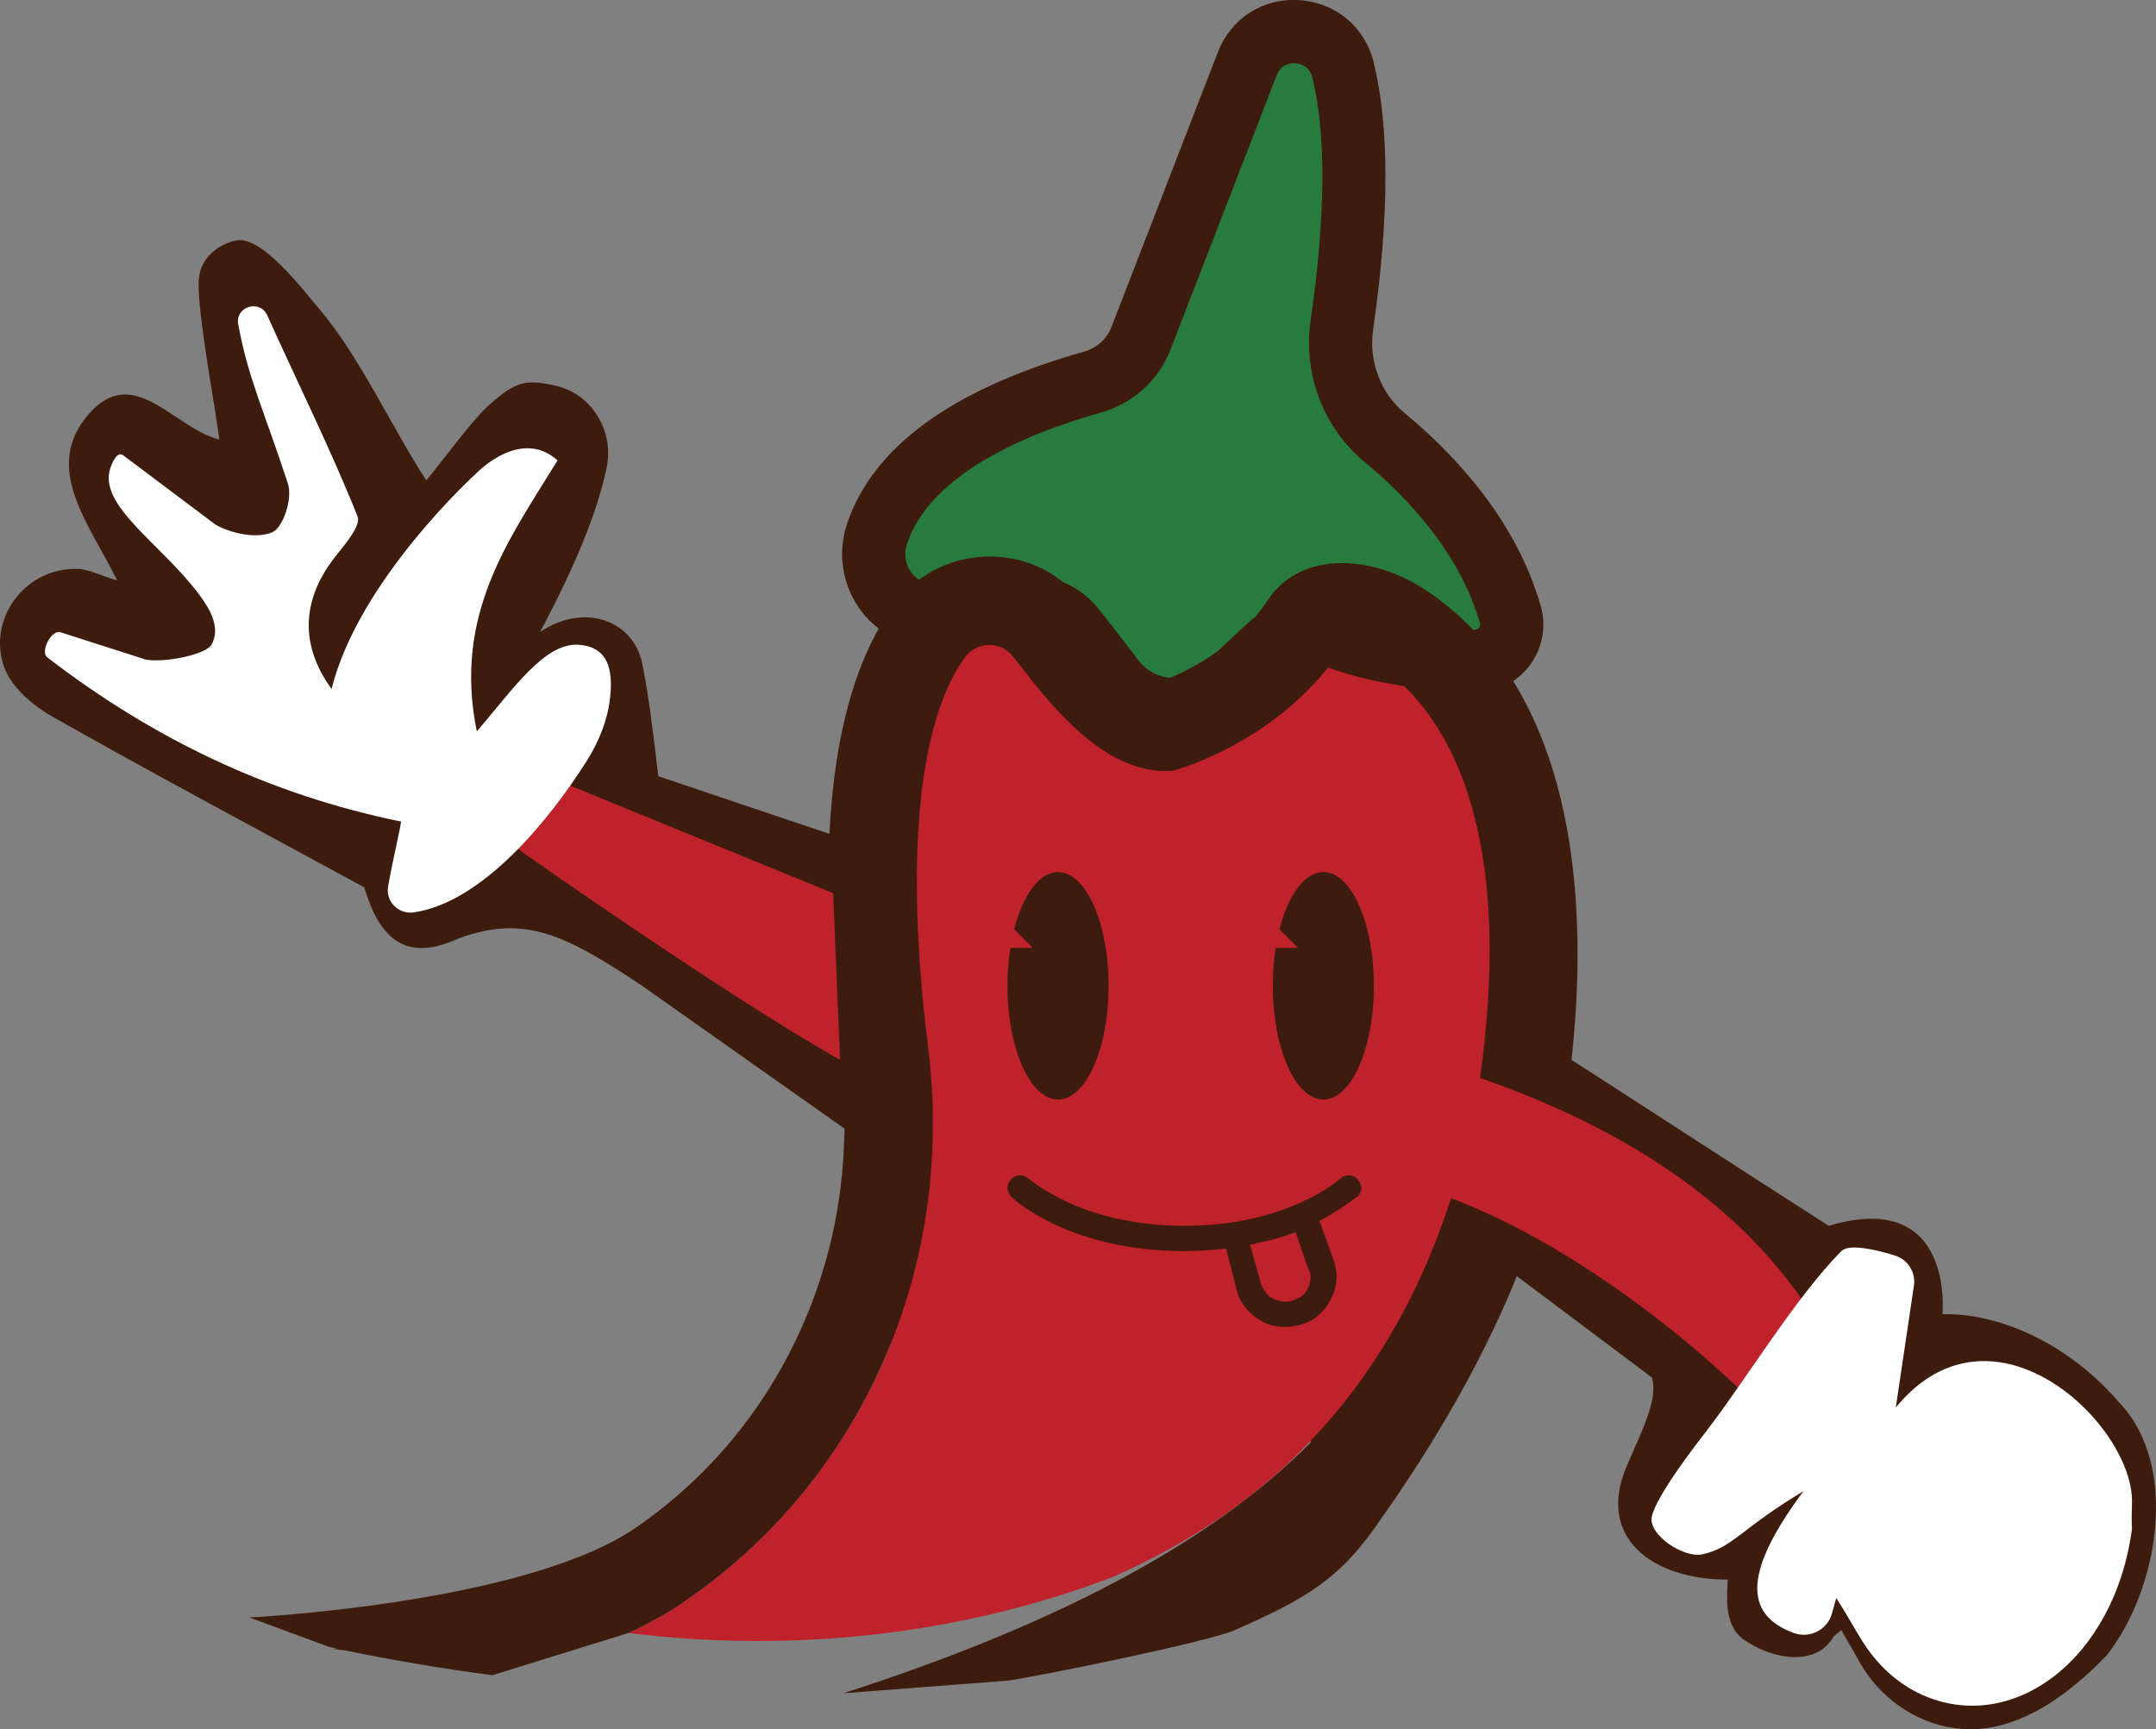 <svg version="1.1" id="图层_1" x="0px" y="0px" width="170.643px" height="136.875px" viewBox="0 0 170.643 136.875" enable-background="new 0 0 170.643 136.875" xml:space="preserve" xmlns="http://www.w3.org/2000/svg" xmlns:xlink="http://www.w3.org/1999/xlink" xmlns:xml="http://www.w3.org/XML/1998/namespace">
  <rect x="0" y="0" width="170.643" height="136.875" fill="#808080" stroke="none"/>
  <path fill="#287B3E" d="M90.295,26.807l8.424-21.761c1.408-3.637,6.648-3.29,7.58,0.497c0.987,4.013,1.332,10.317-0.095,20.214
	c-0.483,3.351,0.782,6.729,3.393,8.884c3.513,2.9,8.155,7.722,9.949,14.024c0.555,1.951-1.061,3.845-3.084,3.685
	c-3.383-0.268-7.426-0.596-11.265-2.138c-1.592-0.639-3.41-0.295-4.666,0.874l-2.62,2.439c-2.278,3.416-7.239,3.585-9.738,0.327
	c-1.026-1.338-2.108-2.738-3.141-4.058c-1.067-1.363-2.792-2.029-4.497-1.73c-1.694,0.297-3.97,0.631-6.189,0.752
	c-3.482,0.189-6.037-3.224-4.938-6.533c1.295-3.899,5.428-8.75,17.07-12.038C88.218,29.753,89.641,28.494,90.295,26.807z" class="color c1"/>
  <path fill="#BF222B" d="M121.511,89.579c-1.96,10.73-5.82,19.64-11.53,26.75c-0.61,0.77-1.25,1.51-1.91,2.23
	c-0.03-0.08-0.06-0.15-0.09-0.23c-0.41-0.97-1.16-1.91-2.22-2.8c-0.59-0.5-1.28-0.99-2.05-1.46c-1.17,1.24-2.42,2.41-3.75,3.51
	c-3.48,2.88-7.46,5.3-11.95,7.27c-11.91,4.52-25.11,6.03-38.27,4.41c1.6-0.74,3.15-1.6,4.59-2.6c4.92-3.4,9.02-7.67,12.16-12.54
	c1.58-2.44,2.92-5.03,4.01-7.73c-0.53-0.04-1.07-0.07-1.61-0.1c0.24-0.68,0.47-1.37,0.67-2.07c1.68-5.65,2.2-11.68,1.44-17.71
	c-1.37-10.94-1.95-25.98,3.54-33.53c2.28-3.14,6.92-3.25,9.35-0.23c1.88,2.34,5.71,7.78,9.35,7.78c0,0,7-2,10.98-8.05
	c1.49-2.26,5.26-1.42,7.53,0.05C117.161,56.029,125.081,65.389,121.511,89.579z" class="color c2"/>
  <path fill="#3D1B0D" d="M119.762,53.908c0.431-0.293,0.829-0.642,1.168-1.057c1.118-1.365,1.499-3.186,1.019-4.871
	c-1.963-6.898-6.936-12.11-10.761-15.268c-1.908-1.575-2.87-4.104-2.511-6.599c1.288-8.938,1.305-16.06,0.048-21.168
	c-0.691-2.81-3.002-4.746-5.886-4.931c-2.901-0.19-5.411,1.437-6.453,4.128l-8.424,21.761l-0.001,0
	c-0.359,0.929-1.168,1.652-2.164,1.934c-10.419,2.942-16.731,7.537-18.764,13.656c-0.781,2.354-0.349,4.938,1.157,6.91
	c0.395,0.517,0.853,0.967,1.355,1.355c-3.958,7.015-4.985,18.489-3.016,34.188c0.249,1.982,0.348,3.954,0.308,5.904l-0.008-0.004
	c-0.004,0.191-0.017,0.381-0.023,0.572c-0.019,0.549-0.047,1.097-0.088,1.641c-0.023,0.302-0.045,0.604-0.074,0.904
	c-0.072,0.727-0.162,1.451-0.273,2.169c-0.034,0.224-0.074,0.447-0.112,0.67c-0.136,0.785-0.285,1.567-0.467,2.339
	c-0.014,0.058-0.03,0.114-0.044,0.172c-0.198,0.824-0.423,1.64-0.674,2.446c-0.019,0.063-0.037,0.126-0.057,0.189
	c-0.271,0.856-0.57,1.701-0.898,2.534c-0.009,0.023-0.018,0.046-0.028,0.07c-0.338,0.852-0.705,1.691-1.102,2.515
	c0.003,0,0.005,0,0.008,0c-1.369,2.854-3.082,5.534-5.117,7.97c-2.16,2.59-4.68,4.9-7.52,6.86c-8.78,6.06-30.62,7.13-30.62,7.13
	l6.34,2.34c0.23,0.05,0.47,0.11,0.72,0.15c-0.31,0.01-0.5,0.01-0.56,0.01l1.04,0.1c3.58,0.74,7.51,1.42,11.69,1.97l10.77-3.34
	c1.6-0.74,3.15-1.6,4.59-2.6c4.92-3.4,9.02-7.67,12.16-12.54c1.58-2.437,2.91-5.03,3.999-7.731c0.004,0,0.007,0,0.011,0.001
	c0.084-0.209,0.152-0.424,0.233-0.634c0.225-0.584,0.446-1.169,0.648-1.762c0.125-0.366,0.237-0.736,0.352-1.105
	c0.159-0.51,0.315-1.021,0.456-1.538c0.12-0.436,0.227-0.874,0.334-1.314c0.11-0.454,0.216-0.908,0.312-1.366
	c0.106-0.501,0.201-1.005,0.29-1.51c0.069-0.393,0.133-0.787,0.192-1.182c0.086-0.575,0.163-1.152,0.227-1.733
	c0.015-0.139,0.04-0.275,0.054-0.414l-0.013-0.008c0.361-3.517,0.349-7.114-0.107-10.742c-1.87-14.89-0.84-25.91,2.89-31.04
	c0.44-0.61,1.12-0.97,1.88-0.99c0.43-0.01,1.27,0.1,1.91,0.89c0.19,0.24,0.39,0.5,0.62,0.79c2.42,3.1,6.49,8.3,11.46,8.3h0.49
	l0.47-0.13c0.309-0.094,7.206-2.12,11.906-8.062c2.041,0.733,4.083,1.179,6.033,1.467c4.17,4.055,8.683,12.866,5.911,31.704
	c-1.338,7.276-3.55,13.623-6.665,19.086l-0.015,0.004c-0.046,0.093-0.104,0.181-0.152,0.274c-1.855,3.202-4.017,6.102-6.508,8.696
	c0.028,0.017,0.052,0.036,0.081,0.053c-8.076,8.207-20.861,14.704-37.051,19.907l13-1c2.264-0.297,15.912-3.074,18-4
	c5.37-2.381,8.042-3.862,11-8c3.49-4.882,6.896-10.336,9.6-16.11c2.542-5.288,4.417-11.19,5.61-17.7l0.02-0.12
	C125.273,78.279,126.015,63.992,119.762,53.908z M71.78,43.07c1.456-4.387,6.773-7.99,15.377-10.42
	c2.501-0.707,4.545-2.554,5.469-4.941l8.423-21.76c0.354-0.913,1.137-0.964,1.471-0.944c0.327,0.021,1.114,0.173,1.351,1.135
	c1.103,4.481,1.055,10.961-0.142,19.26c-0.606,4.211,1.032,8.491,4.276,11.168c3.278,2.706,7.524,7.119,9.136,12.781
	c0.013,0.044,0.05,0.177-0.078,0.333c-0.06,0.073-0.199,0.188-0.403,0.174c-0.018-0.001-0.037-0.003-0.055-0.004
	c-1.163-1.202-2.469-2.303-3.953-3.264c-3.98-2.58-9.66-3.12-12.35,0.97c-0.303,0.46-0.63,0.889-0.973,1.294
	c-0.17,0.131-0.343,0.256-0.501,0.403l-2.498,2.325c-1.4,0.994-2.755,1.665-3.71,2.074c-0.952-0.088-1.858-0.537-2.463-1.325
	c-1.031-1.344-2.118-2.751-3.156-4.078c-0.772-0.986-1.77-1.723-2.879-2.189c-1.689-1.35-3.786-2.073-6.04-2.005
	c-1.968,0.047-3.814,0.702-5.346,1.835c-0.21-0.145-0.408-0.311-0.57-0.524C71.656,44.703,71.516,43.865,71.78,43.07z" class="color c3"/>
  <path fill="#3D1B0D" d="M67.741,89.969l-16.89-11.92c-6.11-4.08-9.33-5.67-14.5-3.79c-4.28,1.97-6.29,0.04-7.53-4.03
	c-9.04-4.91-16.89-9.1-24.63-13.48c-1.54-0.87-3.22-2.28-3.81-3.82c-0.01-0.03-0.02-0.05-0.03-0.07c-1.38-3.73,1.49-7.75,5.46-7.83
	h0.24c0.89-0.01,1.78,0.49,3.23,0.92c-2.25-4.55-5.96-8.93-2.25-13.18c3.55-4.07,6.72,1.11,10.33,2.03
	c-0.28-2.36-1.85-10.58-1.62-12.77c0.2-1.94,1.99-2.84,3-3c2.06-0.33,5.25,3.94,6.52,5.42c3.11,3.61,5.79,9.45,8.48,13.58
	c1.09-1.29,3.59-4.75,5-6c2.05-1.81,2.85-2.07,5.34-1.47c2.78,0.68,4.5,3.55,3.95,6.36c-0.7,3.54-2.55,7.97-5.29,13.11
	c3.49-2.36,7.38-0.94,8.09,2.49c0.5,2.43,0.84,5.26,1.27,8.92c4.06,1.37,8.99,3.03,14.66,4.94l0.18,4.32l0.55,13.19L67.741,89.969z" class="color c3"/>
  <path fill="#BF222B" d="M66.491,83.889c-9.06-5.08-25.75-16.86-25.75-16.86l4-5l21.2,8.67L66.491,83.889z" class="color c2"/>
  <path fill="#3D1B0D" d="M130.741,109.029c0.56,1.75-0.91,4.45-2.01,7.07c-2.37,5.6,2.01,8.93,8.01,8.93c0,1-0.415,3.537,1.258,4.735
	c2.147,1.538,5.742,2.265,7.138-0.253l0.603-0.482l1.479,2.589c2.011,3.52,5.903,5.682,9.927,5.188
	c0.036-0.004,0.071-0.009,0.107-0.014c3.333-0.507,6.469-2.644,9.488-5.763c4.186-5.348,5.711-15.109,1-20
	c-4.229-4.934-9.837-7.132-14-7c0,0,1-10-9-7c-7.79-4.98-15.71-10.17-23.03-14.85l-2.97,17.85L130.741,109.029z" class="color c3"/>
  <path fill="#BF222B" d="M100.741,81.029c-0.426,0.726,29,3,42,22l-5,7c0,0-21-21-39-17L100.741,81.029z" class="color c2"/>
  <g>
    <path fill="#FFFFFF" d="M45.741,51.029c-2.657-0.103-5.056,3.413-8.001,6.868c-1.904-9.291,2.591-15.262,6.389-21.456
		c-2.974-2.669-6.49,1.079-6.49,1.079s-9.273,8.411-11.395,17.018c-2.169-2.994-2.751-6.619,0.312-10.501
		c0.759-0.961,2.033-2.439,1.748-3.151c-2.159-5.399-4.764-10.62-7.153-15.927c-0.585-1.299-2.556-0.691-2.297,0.71
		c0.794,4.301,1.982,6.649,3.931,12.608c0.4,1.222-0.396,3.496-1.237,3.857c-1.209,0.518-3.189,0.112-4.462-0.587l-7.345-5.518
		c-0.452-0.305-0.821,0.485-1,1c-1.029,2.967,4,6,7,10c0.928,1.238,1.731,2.69,1,4c-0.436,0.782-3.73,1.452-5.2,1.18l-6.8-2.18
		c-0.707-0.133-1.572,1.563-1,2c8.313,6.408,17.581,10.873,28,13c-0.061,0.616-0.66,3.041-1.023,5.131
		c-0.207,1.193,0.822,2.23,2.021,2.058c5.466-0.782,10.79-7.384,13.702-11.99c1.001-1.583,1.699-3.355,1.869-5.221
		C48.546,52.428,47.757,51.153,45.741,51.029z" class="color c4"/>
    <path fill="#FFFFFF" d="M168.741,119.029c0.242-6.178-11-17-18.691-7.624l1.433-9.641c0.157-1.057-0.481-2.066-1.501-2.385
		c-1.586-0.496-3.652-0.943-4.241-0.35c-3.603,3.628-7.561,10.2-10.681,14.239c-0.787,1.019-3.948,5.088-4.319,6.761
		c-0.324,1.461,2.54,3.327,4,3c2.451-0.549,3-2,8-5c-4.575,6.156-4.882,9.717-0.771,11.225c1.267,0.465,2.67-0.248,3.029-1.549
		l0.337-1.22c0.772,1.197,1.391,2.333,2.025,3.356c1.148,1.851,2.768,3.407,4.754,4.301c7.146,3.214,15.237-2.763,16.625-13.113
		C168.706,120.376,168.716,119.663,168.741,119.029z" class="color c4"/>
  </g>
  <g>
    <path fill="#3D1B0D" d="M104.741,87.029c2.21,0,4-4.03,4-9s-1.79-9-4-9c-1.49,0-2.78,1.82-3.47,4.53l1.47,1.47h-1.77
		c-0.15,0.94-0.23,1.95-0.23,3C100.741,82.999,102.531,87.029,104.741,87.029z" class="color c3"/>
    <path fill="#3D1B0D" d="M83.741,87.029c2.21,0,4-4.03,4-9s-1.79-9-4-9c-1.49,0-2.78,1.82-3.47,4.53l1.47,1.47h-1.77
		c-0.15,0.94-0.23,1.95-0.23,3C79.741,82.999,81.531,87.029,83.741,87.029z" class="color c3"/>
    <path fill="#3D1B0D" d="M106.041,93.329c0,0-4.1,3.7-12.3,3.7s-12.2-3.7-12.3-3.7c-0.4-0.4-1-0.4-1.4,0c-0.4,0.4-0.4,1,0,1.4
		c0.2,0.2,4.6,4.3,13.7,4.3c1.2,0,2.3-0.1,3.3-0.2l0.9,3.5c0.3,1,1.1,1.8,2,2.3c0.6,0.3,1.2,0.4,1.8,0.4c0.4,0,0.9-0.1,1.3-0.2
		c1-0.3,1.8-1,2.3-2s0.6-2,0.2-3.1l-1.1-3.1c1.9-1,2.9-1.9,3-1.9c0.4-0.4,0.4-1,0-1.4C107.041,92.929,106.441,92.929,106.041,93.329
		z M103.541,101.929c-0.2,0.5-0.6,0.8-1.2,1c-0.5,0.2-1,0.1-1.5-0.1c-0.5-0.2-0.8-0.7-1-1.1l-0.9-3.2c1.4-0.3,2.6-0.6,3.6-1l1,2.9
		C103.841,100.929,103.741,101.429,103.541,101.929z" class="color c3"/>
  </g>
</svg>